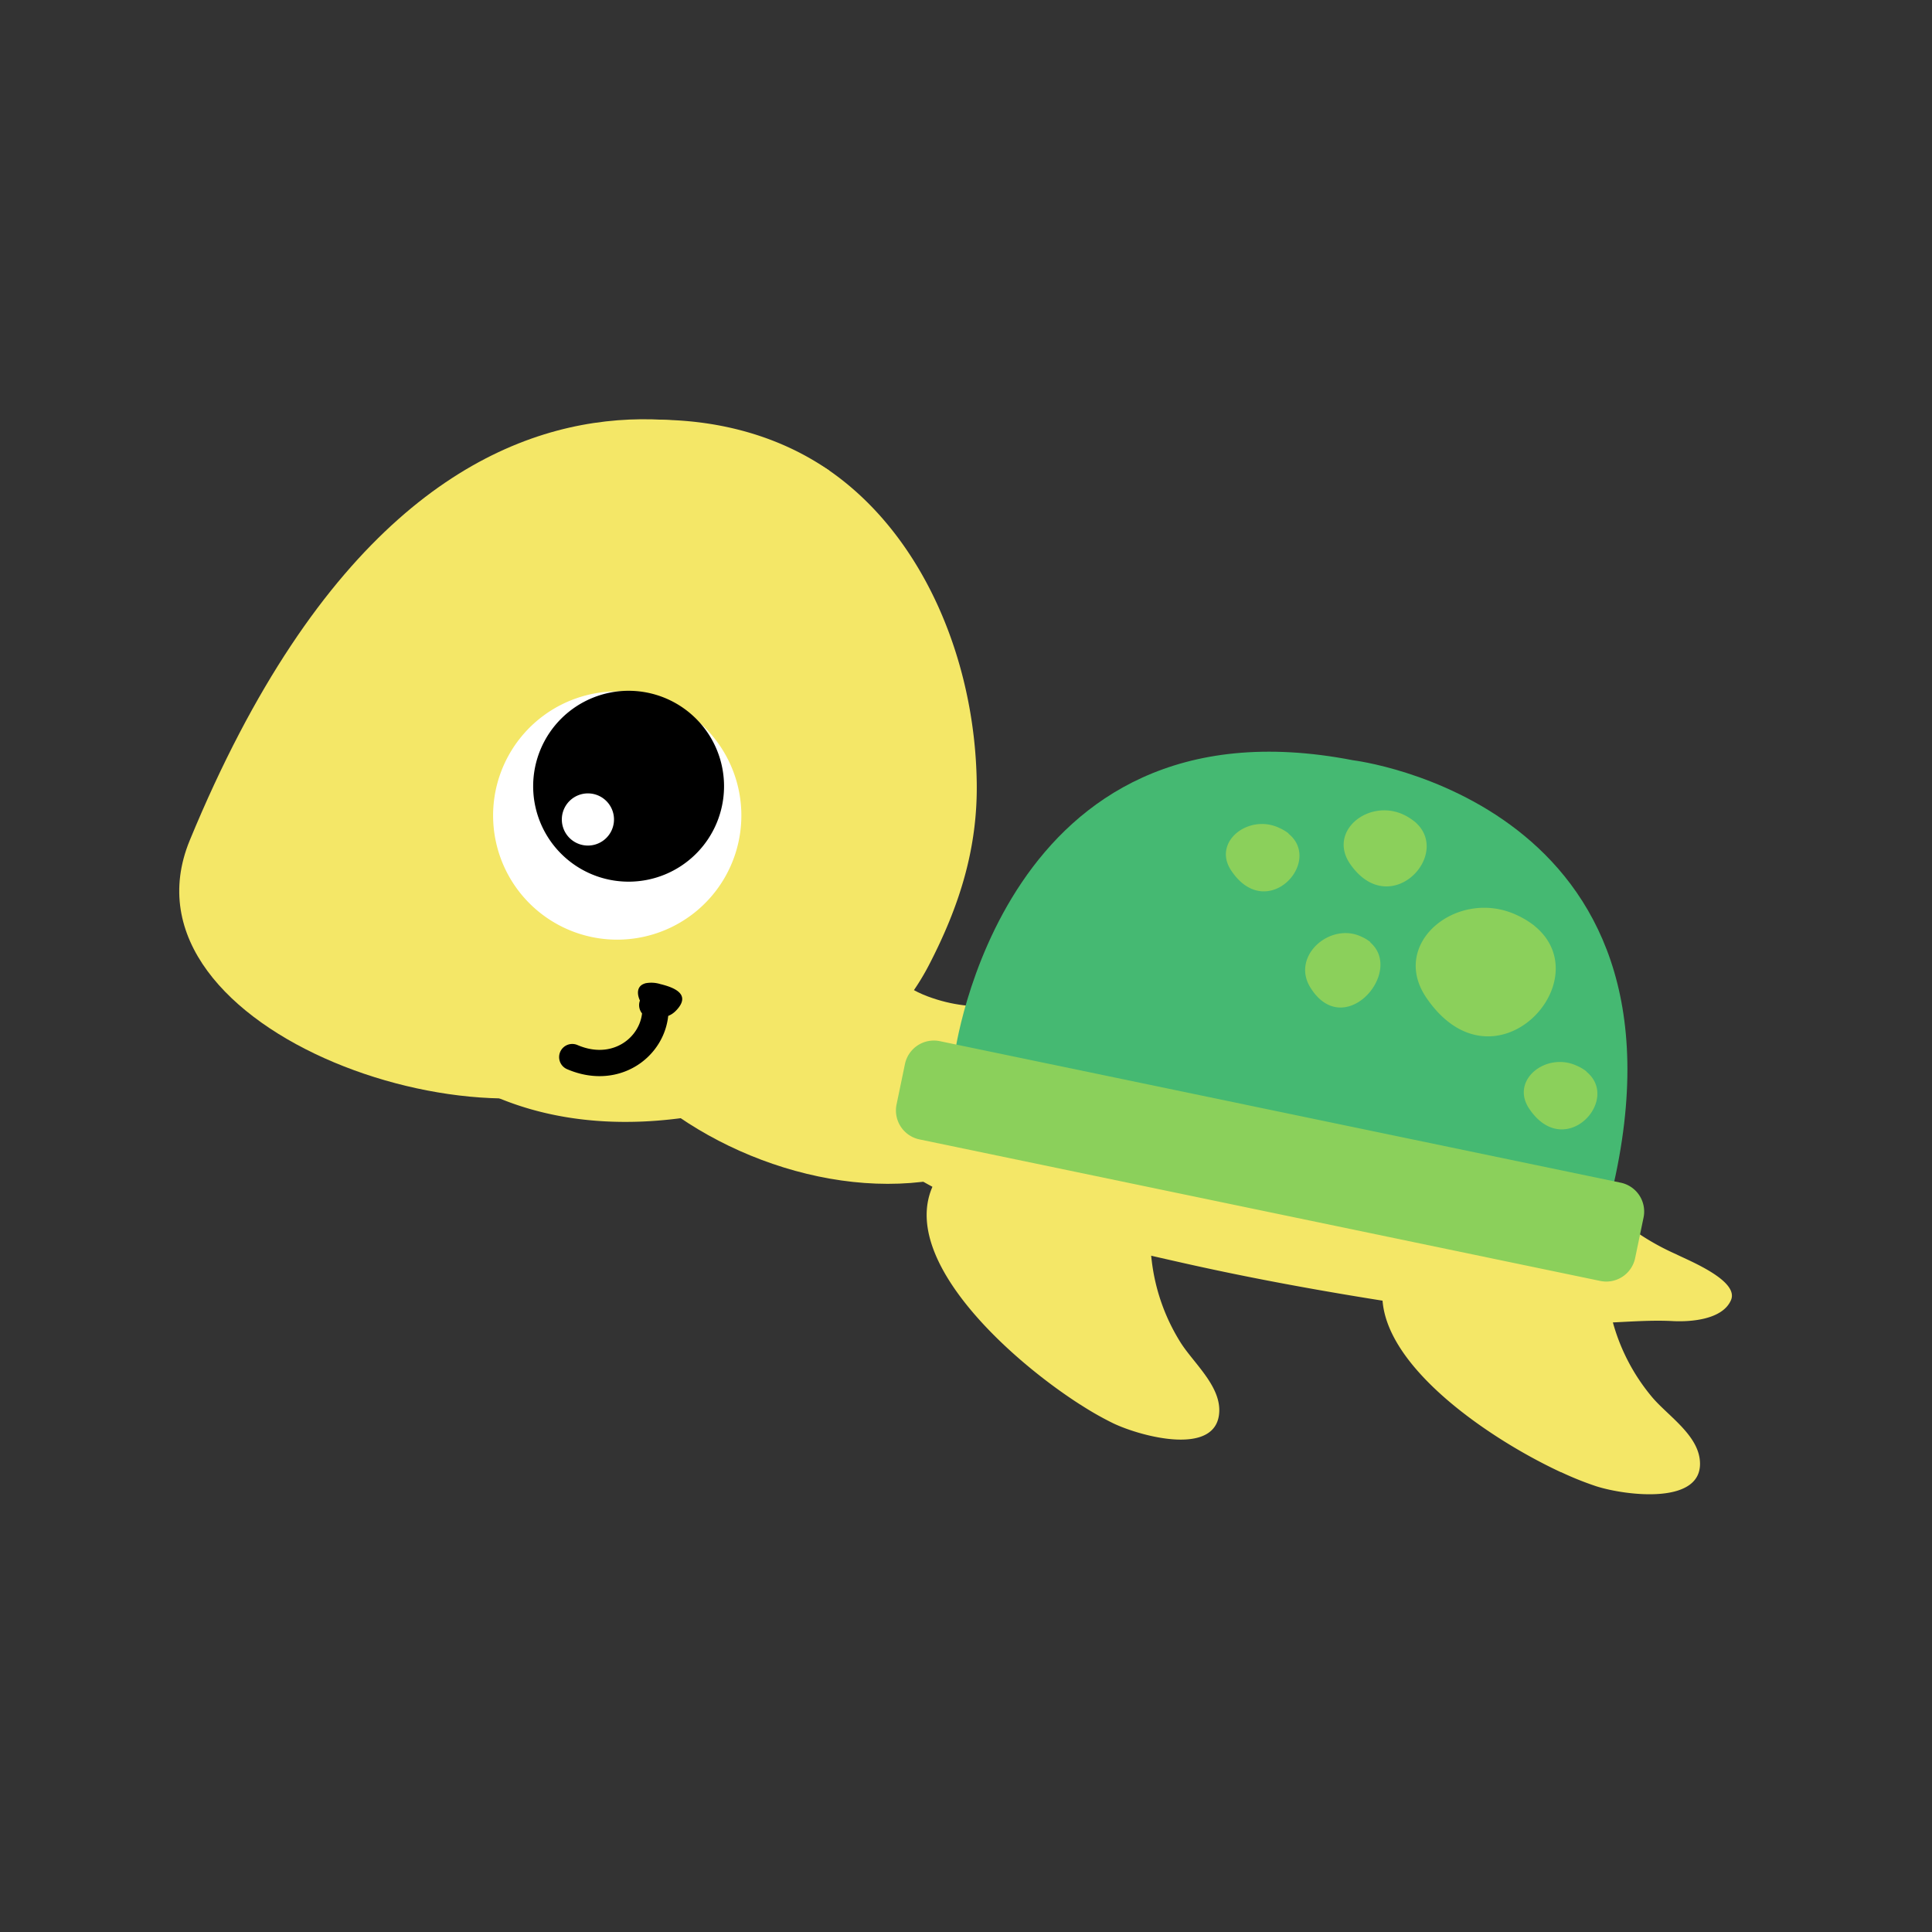<svg id="Layer_1" data-name="Layer 1" xmlns="http://www.w3.org/2000/svg" width="7.06cm" height="7.06cm" viewBox="0 0 200 200"><rect x="0" y="0" width="200" height="200" fill="#333333" stroke="none"/><defs><style>.cls-1{fill:#f4e767;}.cls-2{fill:#45b972;}.cls-3{fill:#8bd05b;}.cls-4{fill:#fff;}.cls-5{fill:none;stroke:#000;stroke-linecap:round;stroke-linejoin:round;stroke-width:2.72px;}</style></defs><title>turtle_04</title><path class="cls-1" d="M111.59,114.41c17.84,2.87,35.7,3,52.7,9.85a23.22,23.22,0,0,1,5.34,3.44,25.37,25.37,0,0,0,3.89,2.14c1.21.62,6.55,2.72,5.67,4.75s-4.18,2.26-6,2.17c-2.59-.14-5.21.13-7.83.2a54.31,54.31,0,0,1-8.63-.33c-11.54-1.56-22.95-3.34-34.31-5.9-3.2-.72-6.39-1.46-9.59-2.2-7.53-1.75-15.08-4.14-21.32-8.87-2.87-2.18-6.26-5.08-1.65-7.15,5.24-2.35,16.35,1,21.73,1.89"/><path class="cls-1" d="M161.58,152.4c-8-3.72-20.24-12.2-18.27-20.06,2.13-8.5,15-6.9,20.28-2.87,2.52,1.92,2.54,4.33,3.31,7.18a20.47,20.47,0,0,0,4,7.83c1.57,1.95,4.75,3.9,5.06,6.62.54,4.78-7.7,3.73-10.74,2.75a32.83,32.83,0,0,1-3.61-1.45"/><path class="cls-1" d="M111.82,145.4c-7.42-4.76-18.4-14.82-15.38-22.34,3.26-8.13,15.78-4.81,20.48-.1,2.24,2.24,1.94,4.64,2.31,7.57a20.4,20.4,0,0,0,2.88,8.28c1.29,2.15,4.17,4.51,4.11,7.25-.12,4.81-8.13,2.65-11,1.27a32.6,32.6,0,0,1-3.39-1.93"/><path class="cls-1" d="M85.26,91c.55.64-13.19,12.53-14.24,13.45-2.27,2-4.94,3.53-6.86,5.86,7.94,8.89,22.68,14.43,34.74,11.41,8.26-2.07,18.32-10.56,11.31-19.37-4.79,1.74-9.14,2.66-14.14.81-6-2.24-7-7.75-10.81-12.17"/><path class="cls-1" d="M101.11,80.91c.12,6.89-1.78,12.88-4.95,19C92.48,107,85.49,112,77.92,114.18c-9.95,2.88-21.12,3-30.2-2.48a43.92,43.92,0,0,1-9.11-7.22c-11.21-12-10.69-29.53-3.07-43.29.18-.32.36-.63.56-.95C45.7,44.39,70.52,38.1,85.82,48.69c9.71,6.72,15.08,19.55,15.29,32.23"/><path class="cls-2" d="M98.81,109.25s4.86-37.62,41.25-30.55c0,0,36.44,4.37,26.78,44.77Z"/><path class="cls-3" d="M169.27,130.23a3.05,3.05,0,0,1-3.62,2.37L95.18,117.95a3.06,3.06,0,0,1-2.37-3.61l.87-4.19a3.06,3.06,0,0,1,3.61-2.37l70.48,14.65a3.05,3.05,0,0,1,2.37,3.61Z"/><path class="cls-3" d="M141.88,97.54a4.23,4.23,0,0,0-1-.6c-3.19-1.47-7.21,2-5.26,5.24,3.48,5.7,9.81-1.57,6.21-4.64"/><path class="cls-3" d="M158.85,95.84A9,9,0,0,0,157,94.72c-6.06-2.83-13.26,2.88-9.32,8.6,7,10.19,18.13-1.83,11.16-7.48"/><path class="cls-3" d="M146.37,85a5.48,5.48,0,0,0-1.08-.67c-3.6-1.68-7.86,1.7-5.53,5.1,4.15,6,10.75-1.09,6.62-4.43"/><path class="cls-3" d="M133.4,86.28a4.76,4.76,0,0,0-1-.59c-3.18-1.48-7,1.51-4.89,4.51,3.67,5.35,9.51-1,5.85-3.92"/><path class="cls-3" d="M164.24,110.92a4.44,4.44,0,0,0-1-.59c-3.18-1.49-7,1.51-4.89,4.51,3.67,5.35,9.51-1,5.85-3.92"/><path class="cls-1" d="M85.82,48.69S46.27,22.41,19.64,87c-8.23,20,32.6,33.59,46.44,23.05Z"/><path class="cls-4" d="M67,96.89a12.85,12.85,0,1,0-15.57-9.35A12.84,12.84,0,0,0,67,96.89"/><path d="M68.8,90.54a9.88,9.88,0,1,0-12.88-5.43A9.88,9.88,0,0,0,68.8,90.54"/><path class="cls-4" d="M63.26,86.07a2.7,2.7,0,1,0-3.64,1.16,2.7,2.7,0,0,0,3.64-1.16"/><path class="cls-5" d="M67.52,104.05a3.28,3.28,0,0,0,.28-.35c.57,4.1-3.64,7.85-8.56,5.73"/><path d="M66.76,101.8a3.16,3.16,0,0,1,1.59.07c1.45.35,3.24,1.06,1.65,2.73-2.24,2.34-5.39-2.16-3.24-2.79"/></svg>